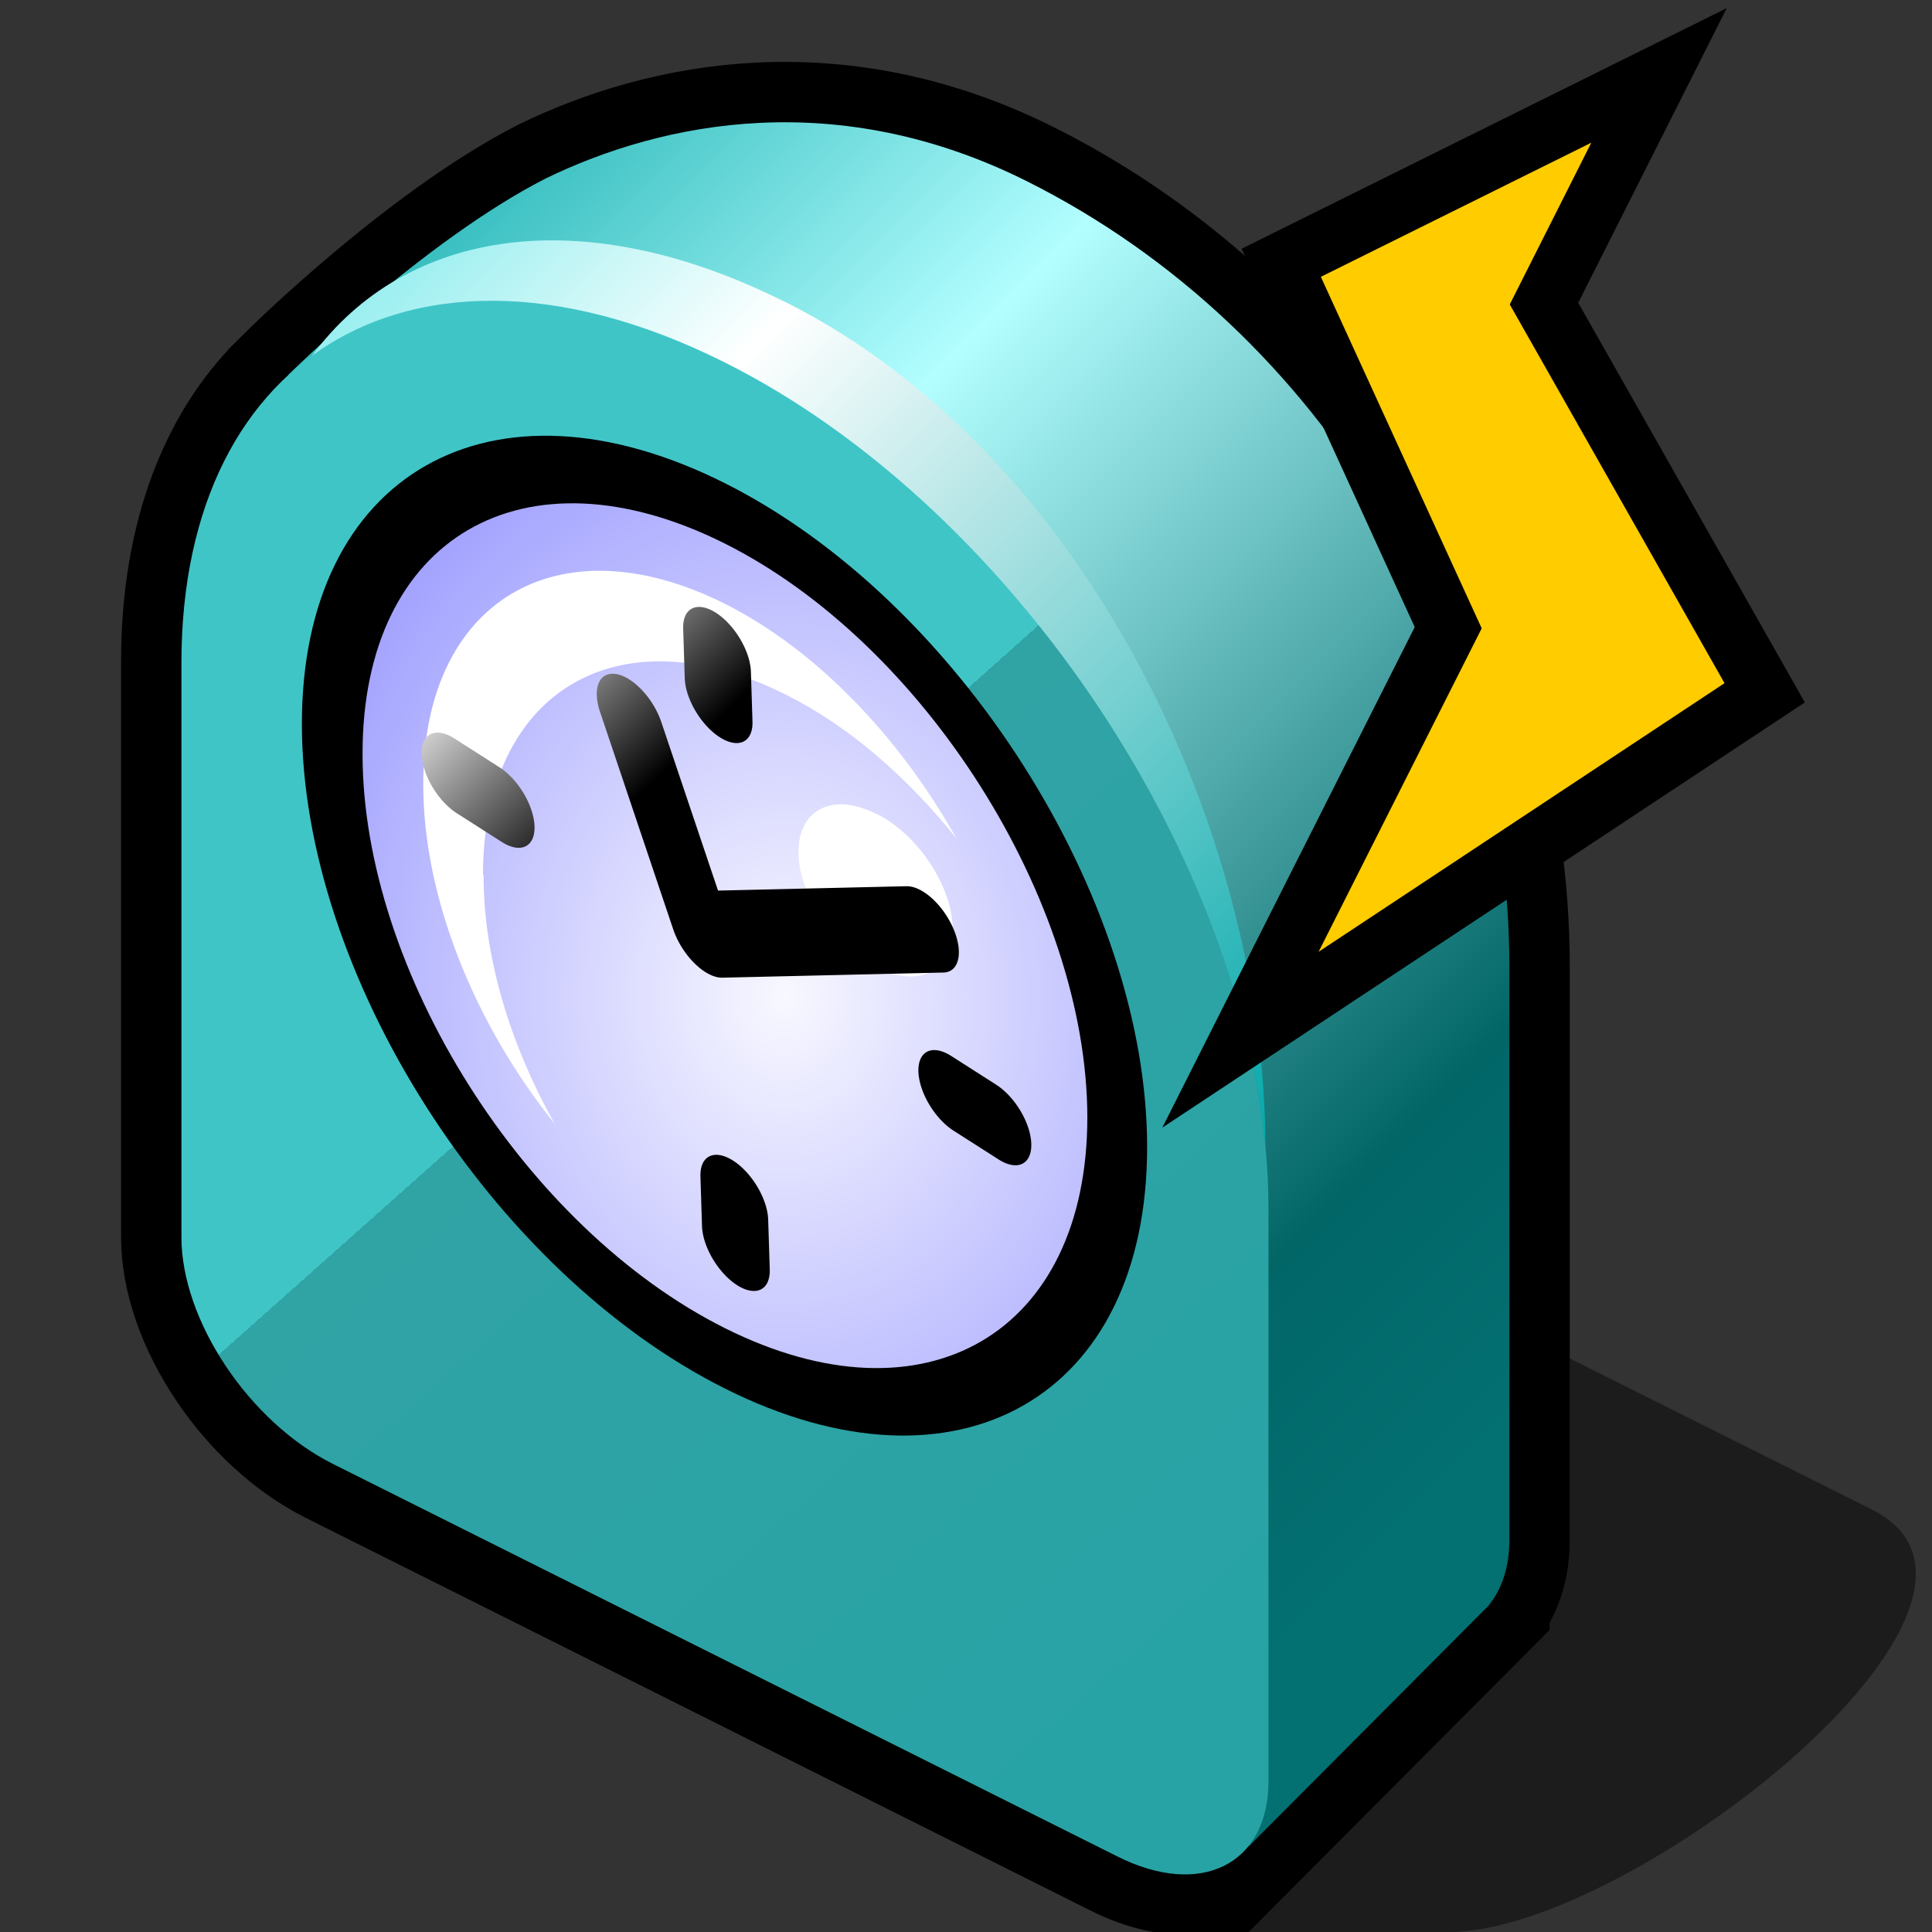 <?xml version="1.0" encoding="UTF-8" standalone="no"?>
<svg
   xmlns:dc="http://purl.org/dc/elements/1.1/"
   xmlns:cc="http://creativecommons.org/ns#"
   xmlns:rdf="http://www.w3.org/1999/02/22-rdf-syntax-ns#"
   xmlns:svg="http://www.w3.org/2000/svg"
   xmlns="http://www.w3.org/2000/svg"
   xmlns:sodipodi="http://sodipodi.sourceforge.net/DTD/sodipodi-0.dtd"
   xmlns:inkscape="http://www.inkscape.org/namespaces/inkscape"
   version="1.1"
   width="64"
   height="64"
   color-interpolation="linearRGB"
   id="svg2"
   sodipodi:version="0.32"
   inkscape:version="0.48.3.1 r9886"
   sodipodi:docname="appointment-new.svg"
   inkscape:output_extension="org.inkscape.output.svg.inkscape">
  <rect width="100%" height="100%" fill="#333333" stroke="none"/>
  <defs
     id="defs58">
    <inkscape:perspective
       sodipodi:type="inkscape:persp3d"
       inkscape:vp_x="0 : 32 : 1"
       inkscape:vp_y="0 : 1000 : 0"
       inkscape:vp_z="64 : 32 : 1"
       inkscape:persp3d-origin="32 : 21.333333 : 1"
       id="perspective62" />
    <inkscape:perspective
       sodipodi:type="inkscape:persp3d"
       inkscape:vp_x="0 : 32 : 1"
       inkscape:vp_y="0 : 1000 : 0"
       inkscape:vp_z="64 : 32 : 1"
       inkscape:persp3d-origin="32 : 21.333333 : 1"
       id="perspective2462" />
    <inkscape:perspective
       sodipodi:type="inkscape:persp3d"
       inkscape:vp_x="0 : 32 : 1"
       inkscape:vp_y="0 : 1000 : 0"
       inkscape:vp_z="64 : 32 : 1"
       inkscape:persp3d-origin="32 : 21.333333 : 1"
       id="perspective35" />
    <inkscape:perspective
       id="perspective45"
       inkscape:persp3d-origin="32 : 21.333333 : 1"
       inkscape:vp_z="64 : 32 : 1"
       inkscape:vp_y="0 : 1000 : 0"
       inkscape:vp_x="0 : 32 : 1"
       sodipodi:type="inkscape:persp3d" />
    <linearGradient
       id="linearGradient2466"
       gradientUnits="userSpaceOnUse"
       x1="83.05"
       y1="-5.55"
       x2="103.7"
       y2="26.91">
      <stop
         offset="0"
         stop-color="#faf9d2"
         id="stop2468" />
      <stop
         offset="1"
         stop-color="#dddb8f"
         id="stop2470" />
    </linearGradient>
    <linearGradient
       id="linearGradient2472"
       gradientUnits="userSpaceOnUse"
       x1="34.74"
       y1="6.06"
       x2="56.81"
       y2="23.28">
      <stop
         offset="0"
         stop-color="#010101"
         id="stop2474" />
      <stop
         offset="1"
         stop-color="#807e5d"
         id="stop2495" />
    </linearGradient>
  </defs>
  <sodipodi:namedview
     inkscape:window-height="667"
     inkscape:window-width="770"
     inkscape:pageshadow="2"
     inkscape:pageopacity="0.0"
     guidetolerance="10.0"
     gridtolerance="10.0"
     objecttolerance="10.0"
     borderopacity="1.0"
     bordercolor="#666666"
     pagecolor="#ffffff"
     id="base"
     showgrid="false"
     inkscape:zoom="14.5625"
     inkscape:cx="59.794307"
     inkscape:cy="32"
     inkscape:window-x="143"
     inkscape:window-y="156"
     inkscape:current-layer="svg2"
     inkscape:window-maximized="0" />
  <g
     id="g4">
    <path
       style="fill:#000000; fill-opacity:0.443"
       d="M62 50L50 44L40 64H48C54 64 68 53 62 50z"
       id="path6" />
    <path
       style="fill:none; stroke:#000000; stroke-width:4"
       d="M49.33 53.17V53.16C49.75 52.64 50 51.91 50 51V32C50 21.52 43.94 10.97 34.01 6C27.77 2.88 22 4 18.06 5.92C14 8 9.56 12.41 9.56 12.41V12.42C7.32 14.46 6 17.72 6.01 21.98V40.98C6.01 43.74 8.25 47.1 11.02 48.49L37.02 61.5C38.87 62.43 40.48 62.23 41.36 61.16V61.17L49.33 53.17z"
       id="path8" />
    <linearGradient
       id="gradient0"
       gradientUnits="userSpaceOnUse"
       x1="66"
       y1="-81.76"
       x2="122.5"
       y2="-25.25">
      <stop
         offset="0.258"
         stop-color="#04a3a5"
         id="stop11" />
      <stop
         offset="0.523"
         stop-color="#b3feff"
         id="stop13" />
      <stop
         offset="0.882"
         stop-color="#026667"
         id="stop15" />
      <stop
         offset="1"
         stop-color="#037072"
         id="stop17" />
    </linearGradient>
    <path
       style="fill:url(#gradient0)"
       d="M49.33 53.17V53.16C49.75 52.64 50 51.91 50 51V32C50 21.52 43.94 10.97 34.01 6C27.77 2.88 22 4 18.06 5.92C14 8 9.56 12.41 9.56 12.41V12.42L41.36 61.16V61.17L49.33 53.17z"
       id="path19" />
    <linearGradient
       id="gradient1"
       gradientUnits="userSpaceOnUse"
       x1="76.8"
       y1="-54.65"
       x2="115.02"
       y2="-11.7">
      <stop
         offset="0.489"
         stop-color="#40c5c7"
         id="stop22" />
      <stop
         offset="0"
         stop-color="#30a3a5"
         id="stop24" />
      <stop
         offset="1"
         stop-color="#28a3a5"
         id="stop26" />
    </linearGradient>
    <path
       style="fill:url(#gradient1)"
       d="M24 12C14.06 7.01 6 11.48 6.01 21.98V40.98C6.01 43.74 8.25 47.1 11.02 48.49L37.02 61.5C39.77 62.88 42.02 61.77 42.02 59V40C42 29.52 33.94 16.97 24.01 12H24z"
       id="path28" />
    <linearGradient
       id="gradient2"
       gradientUnits="userSpaceOnUse"
       x1="15.05"
       y1="6.93"
       x2="44.02"
       y2="35.9">
      <stop
         offset="0"
         stop-color="#9beff0"
         id="stop31" />
      <stop
         offset="0.25"
         stop-color="#ffffff"
         id="stop33" />
      <stop
         offset="1"
         stop-color="#04a8aa"
         id="stop35" />
    </linearGradient>
    <path
       style="fill:url(#gradient2)"
       d="M24 12H24C33.31 16.66 40.97 27.97 41.92 38C41.9 27.52 35.93 14.97 26.01 10H26C19.28 6.63 13.43 7.59 10.34 11.78C13.64 9.38 18.53 9.26 24 12H24z"
       id="path37" />
    <path
       style="fill:#000000"
       d="M24 16C31.72 19.87 38 29.72 38 38C38 46.29 31.73 49.86 24.02 46C16.29 42.13 10 32.27 10 23.98C10 15.7 16.26 12.12 24 16z"
       id="path39" />
    <radialGradient
       id="gradient3"
       gradientUnits="userSpaceOnUse"
       cx="0"
       cy="0"
       r="64"
       gradientTransform="matrix(0.297,0,0,0.359,26,33)">
      <stop
         offset="0"
         stop-color="#f8f8ff"
         id="stop42" />
      <stop
         offset="1"
         stop-color="#9898ff"
         id="stop44" />
    </radialGradient>
    <path
       style="fill:url(#gradient3)"
       d="M24 18C17.36 14.68 12 17.8 12.01 24.98C12.01 32.16 17.38 40.68 24.02 44C30.64 47.31 36.02 44.18 36.02 37C36 29.82 30.61 21.31 24 18z"
       id="path46" />
    <path
       style="fill:#ffffff"
       d="M16 28.98C16 22.91 20.47 20.23 26.01 23C28.11 24.04 30.05 25.74 31.68 27.77C29.82 24.45 27.07 21.54 24.01 20C18.48 17.23 14.01 19.91 14.02 25.98C14.02 29.75 15.73 33.93 18.37 37.22C16.89 34.58 16.01 31.68 16.02 28.98H16z            M29 26.95C27.59 26.24 26.45 26.81 26.45 28.22C26.45 29.63 27.6 31.34 29.02 32.04C30.44 32.75 31.56 32.18 31.56 30.78C31.55 29.37 30.42 27.65 29.02 26.95H29z"
       id="path48" />
    <linearGradient
       id="gradient4"
       gradientUnits="userSpaceOnUse"
       x1="74.63"
       y1="-48.18"
       x2="79.77"
       y2="-44.53">
      <stop
         offset="0"
         stop-color="#dadada"
         id="stop51" />
      <stop
         offset="1"
         stop-color="#000000"
         id="stop53" />
    </linearGradient>
    <path
       style="fill:none; stroke:url(#gradient4); stroke-width:3; stroke-linecap:round; stroke-linejoin:round"
       d="M28 25L31 32L41 26            M20 32H22            M42 32H44            M32 42V44            M32 20V22"
       transform="matrix(0.748,0.478,0.026,0.825,-0.703,-10.261)"
       id="path55" />
  </g>
  <g
     id="g2469"
     transform="translate(-3.296,2.8283262e-7)">
    <linearGradient
       id="linearGradient2471"
       gradientUnits="userSpaceOnUse"
       x1="102.6"
       y1="8.5"
       x2="102.74"
       y2="47.07">
      <stop
         offset="0"
         stop-color="#face79"
         id="stop2473" />
      <stop
         offset="1"
         stop-color="#bc4105"
         id="stop2475" />
    </linearGradient>
    <linearGradient
       id="linearGradient2477"
       gradientUnits="userSpaceOnUse"
       x1="103.24"
       y1="12.68"
       x2="103.39"
       y2="55.34">
      <stop
         offset="0"
         stop-color="#ffffff"
         id="stop18" />
      <stop
         offset="1"
         stop-color="#8e8e8e"
         id="stop20" />
    </linearGradient>
    <linearGradient
       id="linearGradient2481"
       gradientUnits="userSpaceOnUse"
       x1="78.34"
       y1="-26.66"
       x2="101.46"
       y2="12.94">
      <stop
         offset="0"
         stop-color="#9a9a9a"
         id="stop25" />
      <stop
         offset="1"
         stop-color="#505050"
         id="stop27" />
    </linearGradient>
    <linearGradient
       id="linearGradient2485"
       gradientUnits="userSpaceOnUse"
       x1="88.52"
       y1="9.59"
       x2="97.54"
       y2="51.29">
      <stop
         offset="0"
         stop-color="#ffe2ac"
         id="stop32" />
      <stop
         offset="1"
         stop-color="#f49806"
         id="stop34" />
    </linearGradient>
  </g>
  <path
     style="fill:#ffcc00;fill-opacity:1;stroke:#000000;stroke-width:4;stroke-opacity:1"
     d="M 52.714,4.727 43.755,9.17 49.083,20.815 43.68,31.53 57.127,22.631 50.013,10.085 52.714,4.727 z"
     id="path26"
     inkscape:connector-curvature="0" />
  <path
     style="fill:#ffcc00;fill-opacity:1"
     d="M 52.714,4.727 43.755,9.17 49.083,20.815 43.68,31.53 57.127,22.631 50.013,10.085 52.714,4.727 z"
     id="path2498"
     inkscape:connector-curvature="0" />
</svg>
